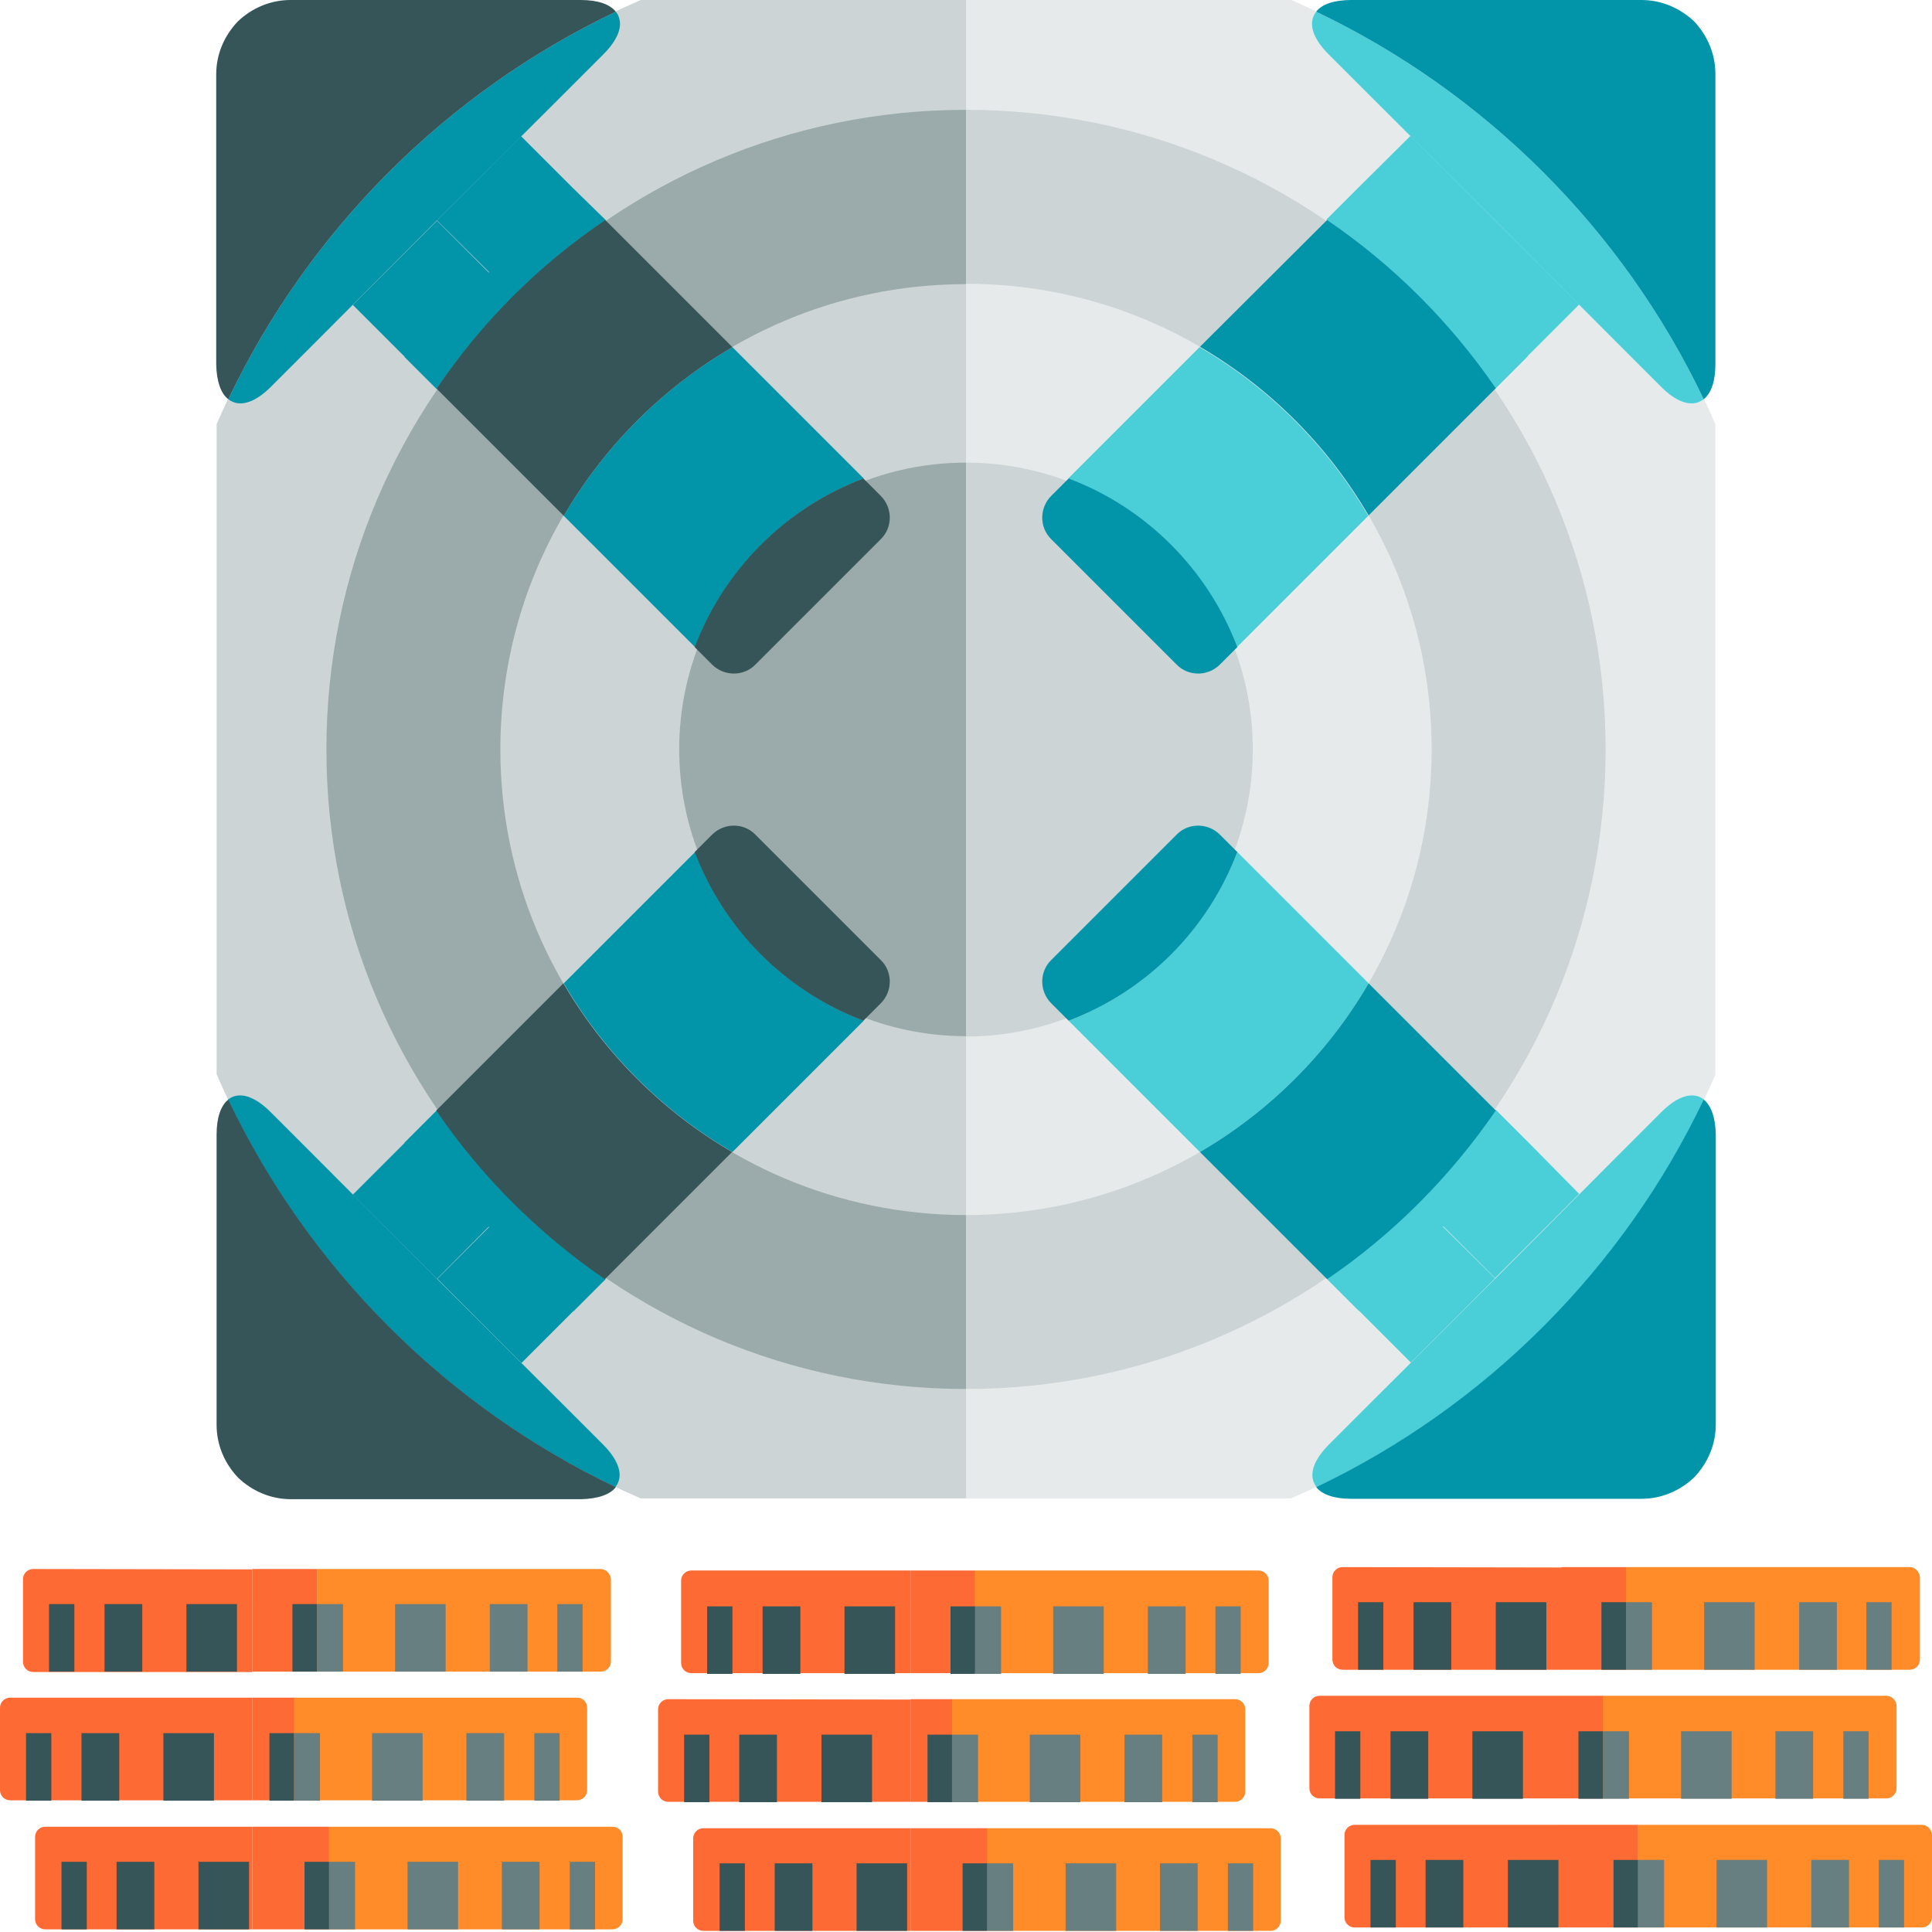 <?xml version="1.0" encoding="utf-8"?>
<!-- Generator: Adobe Illustrator 19.0.0, SVG Export Plug-In . SVG Version: 6.00 Build 0)  -->
<svg version="1.1" id="Layer_1" xmlns="http://www.w3.org/2000/svg" xmlns:xlink="http://www.w3.org/1999/xlink" x="0px" y="0px"
	 viewBox="96 11 512 512" style="enable-background:new 96 11 512 512;" xml:space="preserve">
<style type="text/css">
	.st0{fill:#FF8C29;}
	.st1{fill:#FD6A33;}
	.st2{fill:#687F82;}
	.st3{fill:#365558;}
	.st4{fill:#FFD1A9;}
	.st5{fill:#CDD4D5;}
	.st6{fill:#E6EAEA;}
	.st7{fill:#9BAAAB;}
	.st8{fill:#4ACFD9;}
	.st9{fill:#0295AA;}
</style>
<g>
	<g>
		<path class="st0" d="M432.7,495.5h-75.2v27.2h75.2c1.5,0,2.7-1.2,2.7-2.7v-21.8C435.4,496.7,434.2,495.5,432.7,495.5z"/>
		<rect x="337.3" y="495.5" class="st1" width="20.3" height="27.2"/>
		<path class="st1" d="M282.4,495.5c-1.5,0-2.7,1.2-2.7,2.7V520c0,1.5,1.2,2.7,2.7,2.7h54.9v-27.2H282.4L282.4,495.5z"/>
	</g>
	<rect x="403.4" y="504.8" class="st2" width="10" height="17.9"/>
	<rect x="421.4" y="504.8" class="st2" width="6.7" height="17.9"/>
	<rect x="378.4" y="504.8" class="st2" width="13.4" height="17.9"/>
	<rect x="301.3" y="504.8" class="st3" width="10" height="17.9"/>
	<rect x="286.7" y="504.8" class="st3" width="6.7" height="17.9"/>
	<rect x="323" y="504.8" class="st3" width="13.4" height="17.9"/>
	<rect x="357.6" y="504.8" class="st2" width="6.9" height="17.9"/>
	<rect x="351.1" y="504.8" class="st3" width="6.5" height="17.9"/>
	<g>
		<path class="st0" d="M423.3,461.3h-75.2v27.2h75.2c1.5,0,2.7-1.2,2.7-2.7V464C426,462.6,424.9,461.3,423.3,461.3z"/>
		<rect x="337.3" y="461.3" class="st1" width="11" height="27.2"/>
		<path class="st1" d="M273.1,461.3c-1.5,0-2.7,1.2-2.7,2.7v21.8c0,1.5,1.2,2.7,2.7,2.7h64.2v-27.1L273.1,461.3L273.1,461.3z"/>
	</g>
	<rect x="394" y="470.7" class="st2" width="10" height="17.9"/>
	<rect x="412" y="470.7" class="st2" width="6.7" height="17.9"/>
	<rect x="368.9" y="470.7" class="st2" width="13.4" height="17.9"/>
	<rect x="291.9" y="470.7" class="st3" width="10" height="17.9"/>
	<rect x="277.3" y="470.7" class="st3" width="6.7" height="17.9"/>
	<rect x="313.7" y="470.7" class="st3" width="13.4" height="17.9"/>
	<rect x="348.3" y="470.7" class="st2" width="6.9" height="17.9"/>
	<rect x="341.8" y="470.7" class="st3" width="6.5" height="17.9"/>
	<g>
		<path class="st0" d="M429.5,427.2h-75.2v27.2h75.2c1.5,0,2.7-1.2,2.7-2.7v-21.8C432.2,428.4,431,427.2,429.5,427.2z"/>
		<rect x="337.3" y="427.2" class="st1" width="17.1" height="27.2"/>
		<path class="st1" d="M279.2,427.2c-1.5,0-2.7,1.2-2.7,2.7v21.8c0,1.5,1.2,2.7,2.7,2.7h58.1v-27.2H279.2L279.2,427.2z"/>
	</g>
	<rect x="400.2" y="436.7" class="st2" width="10" height="17.9"/>
	<rect x="418.1" y="436.7" class="st2" width="6.7" height="17.9"/>
	<rect x="375.1" y="436.7" class="st2" width="13.4" height="17.9"/>
	<rect x="298.1" y="436.7" class="st3" width="10" height="17.9"/>
	<rect x="283.4" y="436.7" class="st3" width="6.7" height="17.9"/>
	<rect x="319.8" y="436.7" class="st3" width="13.4" height="17.9"/>
	<rect x="354.4" y="436.7" class="st2" width="6.9" height="17.9"/>
	<rect x="347.9" y="436.7" class="st3" width="6.5" height="17.9"/>
</g>
<g>
	<g>
		<path class="st0" d="M258.3,495.1h-75.2v27.2h75.2c1.5,0,2.7-1.2,2.7-2.7v-21.8C261,496.2,259.8,495.1,258.3,495.1z"/>
		<rect x="162.9" y="495.1" class="st1" width="20.3" height="27.2"/>
		<path class="st1" d="M108,495.1c-1.5,0-2.7,1.2-2.7,2.7v21.8c0,1.5,1.2,2.7,2.7,2.7h54.9v-27.2L108,495.1L108,495.1z"/>
	</g>
	<rect x="229" y="504.4" class="st2" width="10" height="17.9"/>
	<rect x="247" y="504.4" class="st2" width="6.7" height="17.9"/>
	<rect x="204" y="504.4" class="st2" width="13.4" height="17.9"/>
	<rect x="126.9" y="504.4" class="st3" width="10" height="17.9"/>
	<rect x="112.3" y="504.4" class="st3" width="6.7" height="17.9"/>
	<rect x="148.6" y="504.4" class="st3" width="13.4" height="17.9"/>
	<rect x="183.2" y="504.4" class="st2" width="6.9" height="17.9"/>
	<rect x="176.7" y="504.4" class="st3" width="6.5" height="17.9"/>
	<g>
		<path class="st0" d="M248.9,460.9h-75.2v27.2h75.2c1.5,0,2.7-1.2,2.7-2.7v-21.8C251.6,462.1,250.5,460.9,248.9,460.9z"/>
		<rect x="162.9" y="460.9" class="st1" width="11" height="27.2"/>
		<path class="st1" d="M98.7,460.9c-1.5,0-2.7,1.2-2.7,2.7v21.8c0,1.5,1.2,2.7,2.7,2.7h64.2v-27.2H98.7L98.7,460.9z"/>
	</g>
	<rect x="219.6" y="470.3" class="st2" width="10" height="17.9"/>
	<rect x="237.6" y="470.3" class="st2" width="6.7" height="17.9"/>
	<rect x="194.6" y="470.3" class="st2" width="13.4" height="17.9"/>
	<rect x="117.6" y="470.3" class="st3" width="10" height="17.9"/>
	<rect x="102.9" y="470.3" class="st3" width="6.7" height="17.9"/>
	<rect x="139.3" y="470.3" class="st3" width="13.4" height="17.9"/>
	<rect x="173.9" y="470.3" class="st2" width="6.9" height="17.9"/>
	<rect x="167.4" y="470.3" class="st3" width="6.5" height="17.9"/>
	<g>
		<path class="st4" d="M159.7,419.2"/>
		<path class="st0" d="M255.1,426.8H180V454h75.2c1.5,0,2.7-1.2,2.7-2.7v-21.8C257.8,428,256.6,426.8,255.1,426.8z"/>
		<rect x="162.9" y="426.8" class="st1" width="17.1" height="27.2"/>
		<path class="st1" d="M104.8,426.8c-1.5,0-2.7,1.2-2.7,2.7v21.9c0,1.5,1.2,2.7,2.7,2.7h58.1v-27.2L104.8,426.8L104.8,426.8z"/>
	</g>
	<rect x="225.8" y="436.1" class="st2" width="10" height="17.9"/>
	<rect x="243.7" y="436.1" class="st2" width="6.7" height="17.9"/>
	<rect x="200.7" y="436.1" class="st2" width="13.4" height="17.9"/>
	<rect x="123.7" y="436.1" class="st3" width="10" height="17.9"/>
	<rect x="109" y="436.1" class="st3" width="6.7" height="17.9"/>
	<rect x="145.4" y="436.1" class="st3" width="13.4" height="17.9"/>
	<rect x="180" y="436.1" class="st2" width="6.9" height="17.9"/>
	<rect x="173.5" y="436.1" class="st3" width="6.5" height="17.9"/>
</g>
<g>
	<g>
		<path class="st0" d="M605.3,494.6h-75.2v27.2h75.2c1.5,0,2.7-1.2,2.7-2.7v-21.8C607.9,495.7,606.7,494.6,605.3,494.6z"/>
		<rect x="509.8" y="494.6" class="st1" width="20.3" height="27.2"/>
		<path class="st1" d="M455,494.6c-1.5,0-2.7,1.2-2.7,2.7v21.8c0,1.5,1.2,2.7,2.7,2.7h54.9v-27.2L455,494.6L455,494.6z"/>
	</g>
	<rect x="576" y="503.9" class="st2" width="10" height="17.9"/>
	<rect x="593.9" y="503.9" class="st2" width="6.7" height="17.9"/>
	<rect x="550.9" y="503.9" class="st2" width="13.4" height="17.9"/>
	<rect x="473.8" y="503.9" class="st3" width="10" height="17.9"/>
	<rect x="459.2" y="503.9" class="st3" width="6.7" height="17.9"/>
	<rect x="495.6" y="503.9" class="st3" width="13.4" height="17.9"/>
	<rect x="530.1" y="503.9" class="st2" width="6.9" height="17.9"/>
	<rect x="523.6" y="503.9" class="st3" width="6.5" height="17.9"/>
	<g>
		<path class="st0" d="M595.9,460.4h-75.2v27.2h75.2c1.5,0,2.7-1.2,2.7-2.7v-21.8C598.6,461.7,597.4,460.4,595.9,460.4z"/>
		<rect x="509.8" y="460.4" class="st1" width="11" height="27.2"/>
		<path class="st1" d="M445.7,460.4c-1.5,0-2.7,1.2-2.7,2.7v21.8c0,1.5,1.2,2.7,2.7,2.7h64.2v-27.2H445.7L445.7,460.4z"/>
	</g>
	<rect x="566.5" y="469.8" class="st2" width="10" height="17.9"/>
	<rect x="584.5" y="469.8" class="st2" width="6.7" height="17.9"/>
	<rect x="541.5" y="469.8" class="st2" width="13.4" height="17.9"/>
	<rect x="464.5" y="469.8" class="st3" width="10" height="17.9"/>
	<rect x="449.8" y="469.8" class="st3" width="6.7" height="17.9"/>
	<rect x="486.2" y="469.8" class="st3" width="13.4" height="17.9"/>
	<rect x="520.8" y="469.8" class="st2" width="6.9" height="17.9"/>
	<rect x="514.3" y="469.8" class="st3" width="6.5" height="17.9"/>
	<g>
		<path class="st4" d="M506.6,418.7"/>
		<path class="st0" d="M602.1,426.3h-75.2v27.2h75.2c1.5,0,2.7-1.2,2.7-2.7V429C604.7,427.5,603.5,426.3,602.1,426.3z"/>
		<rect x="509.8" y="426.3" class="st1" width="17.1" height="27.2"/>
		<path class="st1" d="M451.8,426.3c-1.5,0-2.7,1.2-2.7,2.7v21.8c0,1.5,1.2,2.7,2.7,2.7h58.1v-27.1L451.8,426.3L451.8,426.3z"/>
	</g>
	<rect x="572.8" y="435.6" class="st2" width="10" height="17.9"/>
	<rect x="590.6" y="435.6" class="st2" width="6.7" height="17.9"/>
	<rect x="547.6" y="435.6" class="st2" width="13.4" height="17.9"/>
	<rect x="470.6" y="435.6" class="st3" width="10" height="17.9"/>
	<rect x="455.9" y="435.6" class="st3" width="6.7" height="17.9"/>
	<rect x="492.4" y="435.6" class="st3" width="13.4" height="17.9"/>
	<rect x="526.9" y="435.6" class="st2" width="6.9" height="17.9"/>
	<rect x="520.4" y="435.6" class="st3" width="6.5" height="17.9"/>
</g>
<path class="st5" d="M265.8,11c-50.2,21.8-90.6,62.2-112.4,112.4v172.3c21.8,50.3,62.2,90.6,112.4,112.4H352V11H265.8z"/>
<path class="st6" d="M438.2,11H352v397.1h86.1c50.3-21.7,90.7-62.1,112.5-112.3V123.4C528.8,73.2,488.4,32.8,438.2,11z"/>
<path class="st7" d="M182.5,209.6c0,93.6,75.9,169.5,169.5,169.5v-339C258.4,40.1,182.5,116,182.5,209.6z"/>
<path class="st5" d="M521.5,209.6c0-93.6-75.9-169.5-169.5-169.5v339C445.6,379.1,521.5,303.3,521.5,209.6z"/>
<path class="st5" d="M228.6,209.6c0,68.1,55.2,123.4,123.4,123.4V86.3C283.9,86.3,228.6,141.5,228.6,209.6z"/>
<path class="st6" d="M475.4,209.6c0-68.1-55.2-123.4-123.4-123.4V333C420.1,333,475.4,277.7,475.4,209.6z"/>
<path class="st7" d="M276,209.6c0,42,34.1,76,76,76V133.6C310,133.6,276,167.6,276,209.6z"/>
<path class="st5" d="M428,209.6c0-42-34.1-76-76-76v152.1C394,285.6,428,251.6,428,209.6z"/>
<g>
	<path class="st8" d="M444.8,14.1c-0.3,0.4-0.5,0.8-0.7,1.2c-1.2,2.8,0.3,6.4,4,10.1l12.3,12.3l31.8,31.7l31.7,31.8l12.3,12.3
		c3.7,3.7,7.3,5.2,10.1,4c0.4-0.2,0.8-0.4,1.2-0.7C526.1,71.9,489.7,35.5,444.8,14.1z"/>
	<path class="st8" d="M478.5,83.2l13.7-13.8L469.8,47L456,60.7H456l-8.5,8.5c17.7,12.1,32.8,27.2,44.8,44.8l8.5-8.5v-0.1l13.7-13.7
		l-22.3-22.3L478.5,83.2z"/>
	<path class="st8" d="M413.9,103l-34.8,34.8c20.6,7.8,36.9,24.1,44.7,44.7l34.8-34.8C447.8,129.2,432.4,113.8,413.9,103z"/>
	<path class="st8" d="M536.3,305.7l-12.3,12.3l-31.7,31.8l-31.8,31.7l-12.3,12.3c-3.7,3.7-5.2,7.3-4,10.1c0.2,0.4,0.4,0.8,0.7,1.2
		c44.9-21.4,81.3-57.8,102.7-102.7c-0.4-0.3-0.8-0.5-1.2-0.7C543.6,300.5,540,302,536.3,305.7z"/>
	<path class="st8" d="M500.9,313.6L500.9,313.6l-8.5-8.5c-12.1,17.7-27.2,32.8-44.8,44.8l8.5,8.5h0.1l13.7,13.7l22.3-22.3
		l-13.8-13.7V336h0.1l13.7,13.7l22.3-22.3L500.9,313.6L500.9,313.6z"/>
	<path class="st8" d="M379.2,281.5l34.8,34.8c18.5-10.8,33.9-26.2,44.7-44.7l-34.8-34.8C416.1,257.3,399.7,273.7,379.2,281.5z"/>
</g>
<g>
	<path class="st9" d="M531,11h-76.9c-4.5,0-7.8,1.1-9.3,3.1c44.9,21.4,81.3,57.8,102.7,102.7c2-1.6,3.1-4.8,3.1-9.3V30.6
		c0-5.3-2.1-10.2-5.7-14C541.1,13.1,536.3,11,531,11z"/>
	<path class="st9" d="M447.7,69.3L414,102.9c18.5,10.8,33.9,26.2,44.7,44.7l33.7-33.7C480.4,96.4,465.2,81.2,447.7,69.3z"/>
	<path class="st9" d="M379.2,137.8l-4.6,4.6c-3.2,3.2-3.2,8.4,0,11.5l16.6,16.6l16.6,16.6c3.1,3.2,8.3,3.2,11.5,0l4.6-4.6
		C416.1,161.9,399.7,145.5,379.2,137.8z"/>
	<path class="st9" d="M547.5,302.4c-21.4,44.9-57.8,81.3-102.7,102.7c1.6,2,4.8,3.1,9.3,3.1H531c5.3,0,10.2-2.1,14-5.7
		c3.6-3.8,5.7-8.7,5.7-14v-76.9C550.6,307.2,549.5,304,547.5,302.4z"/>
	<path class="st9" d="M414,316.3l33.7,33.7c17.5-11.9,32.7-27.2,44.7-44.7l-33.7-33.7C447.9,290.1,432.5,305.5,414,316.3z"/>
	<path class="st9" d="M407.8,232.2l-16.6,16.6l-16.6,16.6c-3.2,3.1-3.2,8.3,0,11.5l4.6,4.6c20.6-7.8,36.9-24.1,44.7-44.7l-4.6-4.6
		C416.1,229,410.9,229,407.8,232.2z"/>
</g>
<g>
	<path class="st9" d="M247.8,60.8l-13.7-13.7l-22.3,22.3l13.8,13.7v0.1h-0.1l-13.7-13.7l-22.3,22.3l13.7,13.7v0.1l8.5,8.5
		c12.1-17.7,27.2-32.8,44.8-44.8L247.8,60.8L247.8,60.8z"/>
	<path class="st9" d="M259.2,14.1c-44.9,21.4-81.3,57.8-102.7,102.7c0.4,0.3,0.8,0.5,1.2,0.7c2.8,1.2,6.4-0.3,10.1-4l12.3-12.3
		l31.7-31.8l31.8-31.7l12.3-12.3c3.7-3.7,5.2-7.3,4-10.1C259.8,14.9,259.5,14.5,259.2,14.1z"/>
	<path class="st9" d="M245.4,147.7l34.8,34.8c7.8-20.6,24.1-36.9,44.7-44.7L290.1,103C271.6,113.8,256.2,129.2,245.4,147.7z"/>
	<path class="st9" d="M243.5,381.5l-31.8-31.7l-31.7-31.8l-12.3-12.3c-3.7-3.7-7.3-5.2-10.1-4c-0.4,0.2-0.8,0.4-1.2,0.7
		c21.4,44.9,57.8,81.3,102.7,102.7c0.3-0.4,0.5-0.8,0.7-1.2c1.2-2.8-0.3-6.4-4-10.1L243.5,381.5z"/>
	<path class="st9" d="M211.7,305.3l-8.5,8.5v0.1l-13.7,13.7l22.3,22.3l13.7-13.8h0.1v0.1l-13.7,13.7l22.3,22.3l13.7-13.7h0.1
		l8.5-8.5C238.8,337.9,223.7,322.8,211.7,305.3z"/>
	<path class="st9" d="M280.2,236.8l-34.8,34.8c10.8,18.5,26.2,33.9,44.7,44.7l34.8-34.8C304.3,273.7,287.9,257.3,280.2,236.8z"/>
</g>
<g>
	<path class="st3" d="M156.5,116.8c21.4-44.9,57.8-81.3,102.7-102.7c-1.6-2-4.8-3.1-9.3-3.1H173c-5.3,0-10.2,2.1-14,5.7
		c-3.6,3.8-5.7,8.7-5.7,14v76.9C153.4,112,154.5,115.3,156.5,116.8z"/>
	<path class="st3" d="M324.8,137.8c-20.6,7.8-36.9,24.1-44.7,44.7l4.6,4.6c3.2,3.2,8.4,3.2,11.5,0l16.6-16.6l16.6-16.6
		c3.2-3.1,3.2-8.3,0-11.5L324.8,137.8z"/>
	<path class="st3" d="M259.2,405.1c-44.9-21.4-81.3-57.8-102.7-102.7c-2,1.6-3.1,4.8-3.1,9.3v76.9c0,5.3,2.1,10.2,5.7,14
		c3.8,3.6,8.7,5.7,14,5.7h76.9C254.4,408.2,257.7,407.1,259.2,405.1z"/>
	<path class="st3" d="M245.3,271.6l-33.7,33.7c11.9,17.5,27.2,32.7,44.7,44.7l33.7-33.7C271.5,305.5,256.1,290.1,245.3,271.6z"/>
	<path class="st3" d="M211.7,114l33.7,33.7c10.8-18.5,26.2-33.9,44.7-44.7l-33.7-33.7C238.8,81.2,223.6,96.4,211.7,114z"/>
	<path class="st3" d="M312.8,248.8l-16.6-16.6c-3.1-3.2-8.3-3.2-11.5,0l-4.6,4.6c7.8,20.6,24.1,36.9,44.7,44.7l4.6-4.6
		c3.2-3.2,3.2-8.4,0-11.5L312.8,248.8z"/>
</g>
</svg>
